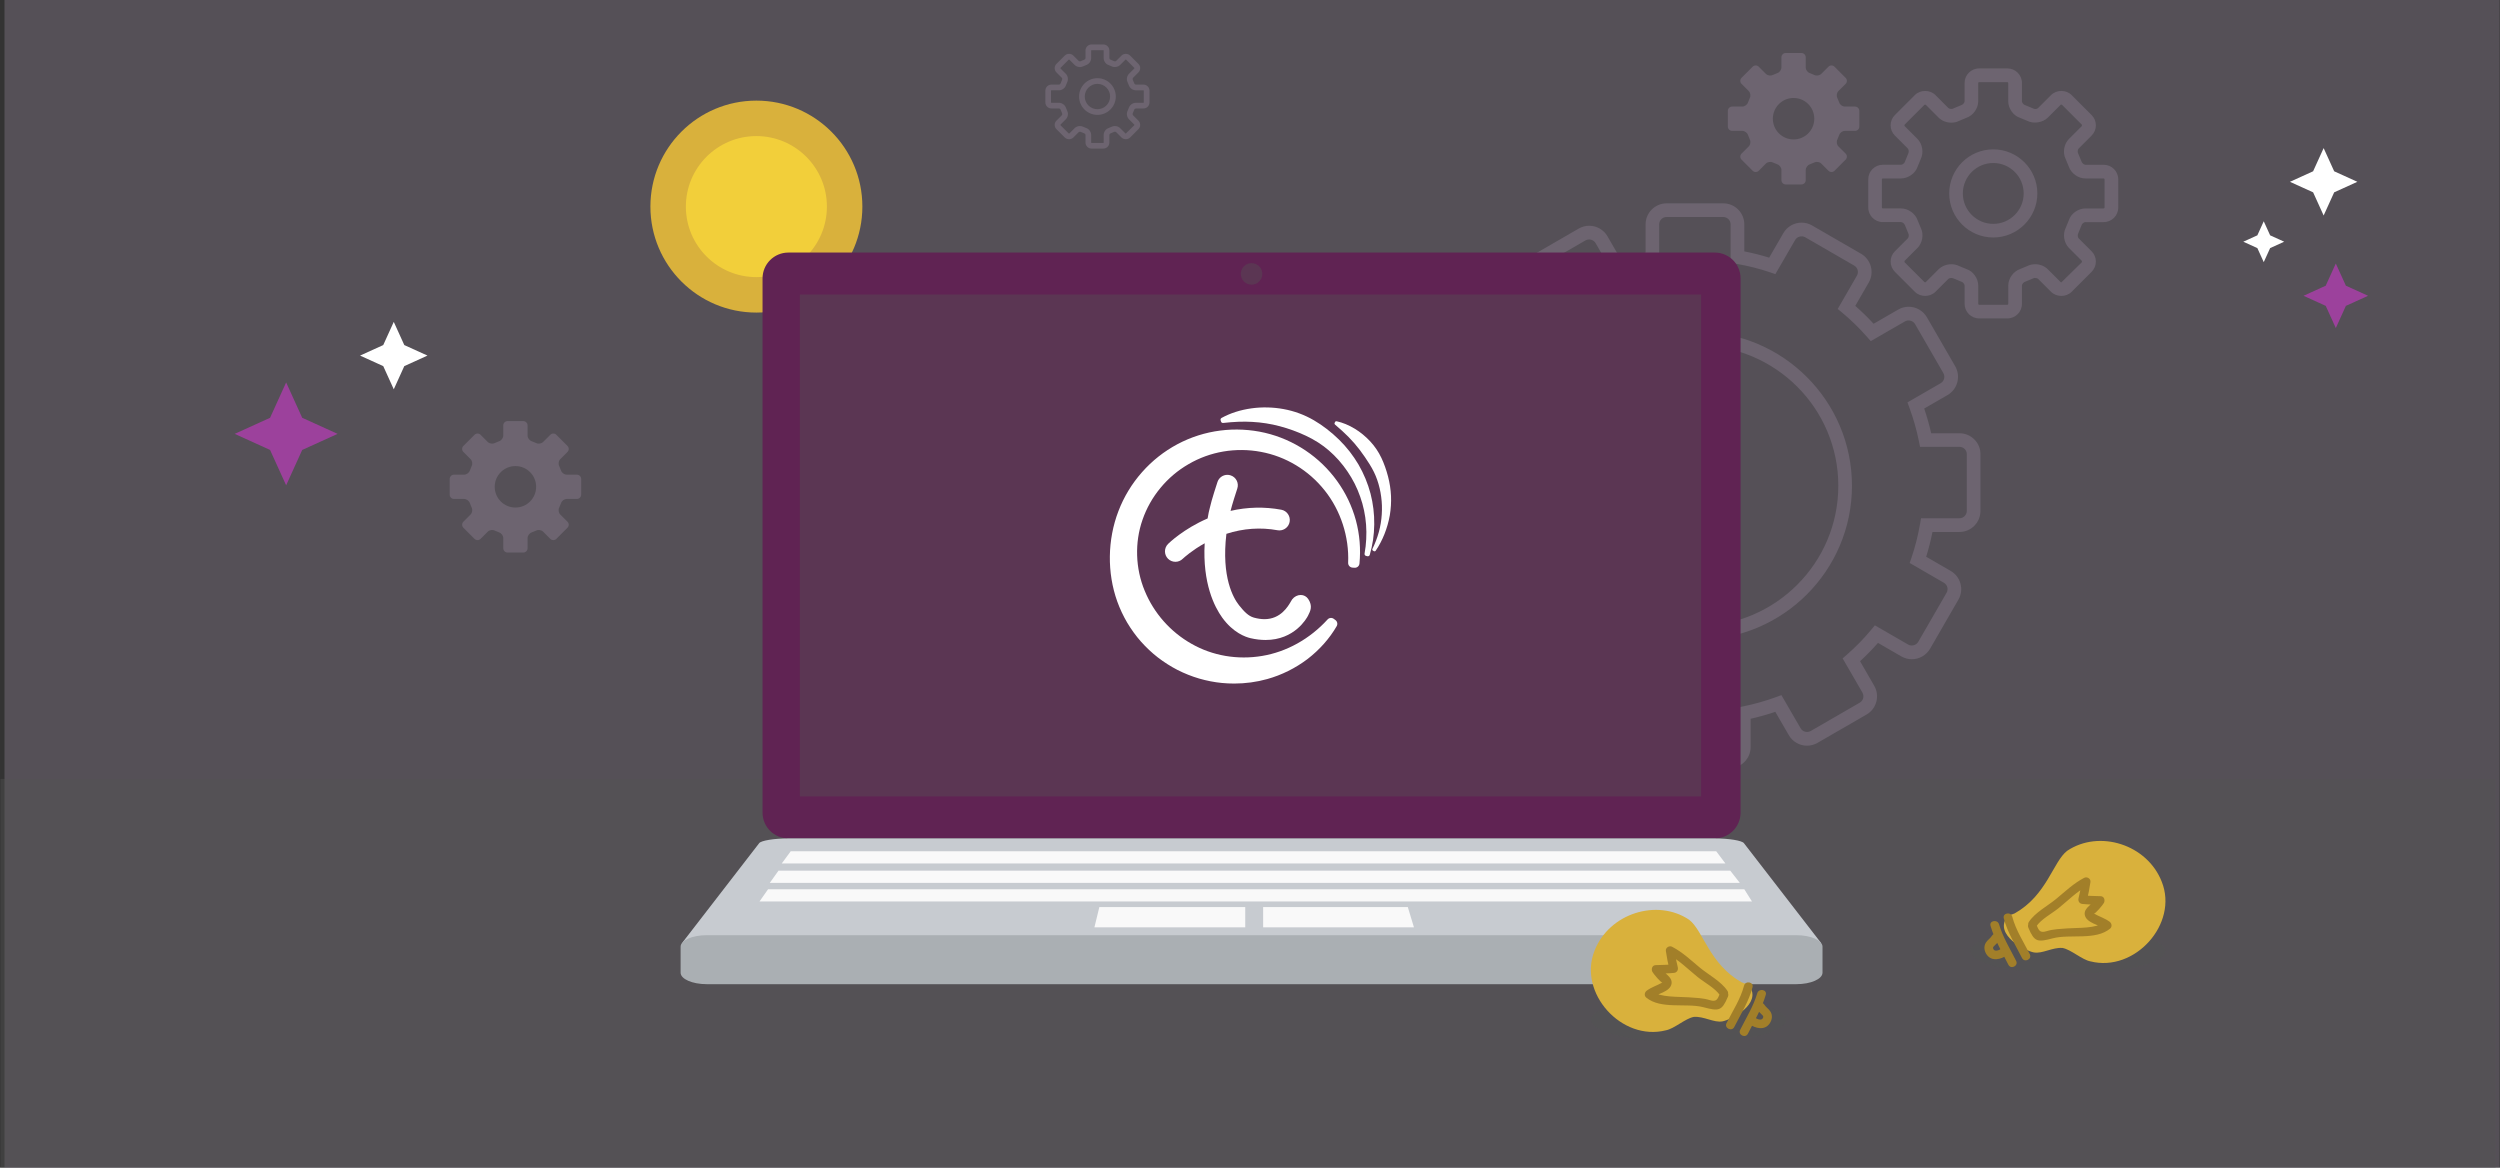 <?xml version="1.0" encoding="utf-8"?>
<!-- Generator: Adobe Illustrator 16.0.0, SVG Export Plug-In . SVG Version: 6.00 Build 0)  -->
<!DOCTYPE svg PUBLIC "-//W3C//DTD SVG 1.1//EN" "http://www.w3.org/Graphics/SVG/1.1/DTD/svg11.dtd">
<svg version="1.1" id="Capa_1" xmlns="http://www.w3.org/2000/svg" xmlns:xlink="http://www.w3.org/1999/xlink" x="0px" y="0px"
	 width="820px" height="383px" viewBox="0 0 820 383" enable-background="new 0 0 820 383" xml:space="preserve">
<rect x="0" y="0" width="820" height="383" fill="#333333" stroke="none"/>
<g>
	<rect x="1.471" y="-1.5" opacity="0.3" fill="#A394AA" width="818.402" height="384.475"/>
	<g opacity="0.3">
		<g>
			<g>
				<path fill="#A394AA" d="M567.311,251.938l-18.59-0.011c-3.797,0-6.881-3.093-6.881-6.877v-8.874
					c-2.736-0.535-5.465-1.224-8.16-2.061l-4.662,8.061c-1.215,2.113-3.492,3.438-5.947,3.438c-1.201,0-2.395-0.318-3.438-0.925
					l-16.1-9.292c-1.6-0.916-2.74-2.399-3.221-4.174c-0.471-1.771-0.229-3.638,0.693-5.228l4.434-7.685
					c-2.082-1.821-4.1-3.787-6.021-5.874l-8.066,4.65c-1.049,0.609-2.24,0.922-3.445,0.922c-2.455,0-4.748-1.308-5.967-3.435
					l-9.301-16.108c-0.916-1.595-1.16-3.448-0.691-5.212c0.48-1.782,1.619-3.268,3.219-4.184l7.654-4.434
					c-0.902-2.643-1.654-5.354-2.279-8.104h-9.279c-3.807,0-6.9-3.093-6.9-6.89v-18.583c0-3.8,3.094-6.896,6.9-6.896h8.857
					c0.545-2.768,1.232-5.489,2.068-8.147l-8.061-4.656c-1.594-0.916-2.732-2.404-3.215-4.185c-0.477-1.773-0.232-3.633,0.689-5.227
					l9.295-16.091c1.252-2.134,3.555-3.447,6.002-3.447c1.195,0,2.379,0.313,3.42,0.911l7.68,4.44
					c1.807-2.067,3.771-4.074,5.867-6.008l-4.664-8.067c-0.924-1.607-1.162-3.469-0.684-5.253c0.482-1.77,1.619-3.25,3.209-4.158
					l16.09-9.3c1.057-0.609,2.252-0.928,3.453-0.928c2.447,0,4.74,1.317,5.979,3.446l4.414,7.664
					c2.645-0.903,5.359-1.664,8.092-2.281v-9.295c0-3.794,3.1-6.885,6.896-6.885h18.584c3.797,0,6.898,3.091,6.898,6.885v8.872
					c2.777,0.545,5.51,1.233,8.15,2.061l4.656-8.048c1.225-2.121,3.52-3.446,5.969-3.446c1.191,0,2.383,0.315,3.424,0.912
					l16.104,9.308c3.285,1.899,4.416,6.12,2.525,9.414l-4.43,7.675c2.094,1.832,4.109,3.791,6.012,5.866l8.068-4.654
					c1.043-0.608,2.227-0.926,3.432-0.926c2.455,0,4.748,1.317,5.979,3.445l9.301,16.092c1.879,3.306,0.754,7.521-2.52,9.423
					l-7.664,4.427c0.91,2.681,1.676,5.395,2.295,8.108h9.285c1.85,0,3.574,0.719,4.877,2.024c1.305,1.303,2.012,3.029,1.996,4.873
					v18.573c-0.004,3.808-3.086,6.906-6.873,6.906h-8.869c-0.549,2.767-1.238,5.486-2.061,8.124l8.055,4.661
					c3.285,1.906,4.41,6.128,2.518,9.411l-9.295,16.101c-1.24,2.124-3.525,3.446-5.977,3.446c-1.189,0-2.375-0.319-3.422-0.912
					l-7.686-4.446c-1.84,2.093-3.801,4.11-5.881,6.012l4.652,8.056c1.902,3.32,0.768,7.537-2.521,9.427l-16.092,9.296
					c-1.062,0.608-2.256,0.924-3.445,0.924c-2.451,0-4.73-1.322-5.959-3.445l-4.43-7.659c-2.615,0.891-5.328,1.65-8.092,2.278v9.297
					C574.199,248.845,571.107,251.938,567.311,251.938L567.311,251.938z M531.623,228.729l1.738,0.576
					c3.648,1.225,7.377,2.167,11.096,2.792l1.857,0.315v12.634c0,1.318,1.076,2.396,2.412,2.396l18.588,0.013
					c1.33,0,2.416-1.084,2.416-2.409v-12.938l1.791-0.361c3.811-0.772,7.52-1.818,11.016-3.101l1.766-0.646l6.311,10.892
					c0.645,1.123,2.131,1.533,3.291,0.879l16.09-9.294c1.152-0.66,1.543-2.141,0.875-3.316l-6.49-11.212l1.391-1.205
					c2.889-2.539,5.584-5.28,7.979-8.181l1.207-1.455l10.934,6.318c1.107,0.63,2.646,0.222,3.285-0.896l9.297-16.101
					c0.666-1.146,0.268-2.619-0.879-3.283l-11.215-6.488l0.59-1.745c1.203-3.546,2.148-7.265,2.807-11.06l0.324-1.866h12.607
					c1.316,0,2.393-1.084,2.402-2.428v-18.583c0-0.648-0.24-1.244-0.697-1.706c-0.455-0.448-1.062-0.703-1.705-0.703H629.77
					l-0.359-1.795c-0.742-3.688-1.793-7.402-3.121-11.028l-0.645-1.766l10.906-6.295c1.145-0.667,1.533-2.145,0.865-3.31
					l-9.283-16.082c-0.639-1.104-2.174-1.528-3.291-0.88l-11.238,6.48l-1.205-1.385c-2.527-2.879-5.275-5.562-8.178-7.968
					l-1.449-1.206l6.295-10.923c0.664-1.149,0.268-2.629-0.887-3.298l-16.094-9.3c-1.092-0.622-2.641-0.215-3.273,0.893
					L582.32,89.92l-1.736-0.6c-3.531-1.196-7.26-2.137-11.086-2.796l-1.865-0.318V73.585c0-1.328-1.082-2.406-2.414-2.406h-18.586
					c-1.33,0-2.42,1.071-2.42,2.406v12.942l-1.801,0.357c-3.744,0.754-7.447,1.796-11.014,3.108l-1.771,0.651l-6.275-10.904
					c-0.654-1.121-2.166-1.544-3.326-0.877l-16.09,9.297c-0.553,0.315-0.947,0.832-1.115,1.444
					c-0.168,0.622-0.076,1.284,0.246,1.846l6.488,11.228l-1.383,1.213c-2.945,2.58-5.623,5.337-7.971,8.173l-1.207,1.458
					l-10.926-6.312c-1.102-0.634-2.648-0.215-3.316,0.908l-9.289,16.079c-0.318,0.549-0.402,1.2-0.24,1.821
					c0.17,0.623,0.568,1.145,1.125,1.468l11.225,6.483l-0.59,1.739c-1.213,3.572-2.156,7.298-2.803,11.075l-0.312,1.866h-12.615
					c-1.334,0-2.426,1.086-2.426,2.421v18.579c0,1.33,1.086,2.418,2.426,2.418h12.934l0.365,1.807
					c0.742,3.757,1.791,7.46,3.1,11.013l0.656,1.769l-10.912,6.308c-0.561,0.318-0.957,0.837-1.119,1.449
					c-0.162,0.622-0.076,1.273,0.24,1.83l9.297,16.101c0.633,1.096,2.168,1.525,3.293,0.871l11.223-6.473l1.213,1.372
					c2.574,2.922,5.328,5.605,8.191,7.983l1.449,1.208l-6.303,10.932c-0.318,0.559-0.402,1.208-0.244,1.827
					c0.17,0.62,0.566,1.134,1.119,1.452l16.115,9.299c1.105,0.637,2.633,0.224,3.256-0.87L531.623,228.729L531.623,228.729z
					 M556.977,209.781c-27.826,0-50.449-22.638-50.449-50.454c0-27.826,22.629-50.463,50.449-50.463
					c27.83,0,50.469,22.642,50.469,50.463C607.449,187.144,584.803,209.781,556.977,209.781L556.977,209.781z M556.977,113.345
					c-25.35,0-45.971,20.624-45.971,45.982c0,25.347,20.621,45.972,45.971,45.972c25.359,0,45.988-20.625,45.988-45.972
					C602.965,133.969,582.334,113.345,556.977,113.345L556.977,113.345z"/>
			</g>
		</g>
		<g>
			<path fill="#A394AA" d="M658.422,104.441h-9.26c-2.635,0-4.77-2.14-4.77-4.767v-5.99c0-0.438-0.461-1.071-0.875-1.212
				l-2.844-1.172c-0.51-0.239-1.346-0.089-1.6,0.17l-4.252,4.248c-1.807,1.793-4.949,1.788-6.738,0l-6.559-6.56
				c-0.896-0.893-1.395-2.094-1.395-3.376c0-1.279,0.498-2.479,1.398-3.369l4.236-4.236c0.299-0.297,0.42-1.075,0.232-1.457
				l-1.178-2.868c-0.186-0.54-0.84-1.008-1.266-1.008h-5.998c-2.631,0-4.764-2.137-4.764-4.773V58.81
				c0-2.627,2.133-4.767,4.764-4.767h5.998c0.426,0,1.074-0.473,1.209-0.872l1.164-2.847c0.258-0.529,0.137-1.314-0.17-1.62
				l-4.236-4.237c-0.895-0.885-1.395-2.089-1.395-3.363c0-1.286,0.5-2.479,1.4-3.371l6.555-6.556
				c1.785-1.788,4.939-1.796,6.738-0.003l4.236,4.241c0.166,0.167,0.555,0.323,0.982,0.323c0.277,0,0.43-0.058,0.48-0.09
				l2.852-1.186c0.561-0.191,1.021-0.829,1.021-1.259v-5.99c0-2.64,2.135-4.771,4.77-4.771h9.26c2.635,0,4.783,2.132,4.783,4.771
				v5.99c0,0.43,0.453,1.073,0.85,1.2l2.861,1.184c0.824,0.394,1.373,0.061,1.607-0.173l4.236-4.236
				c1.811-1.801,4.961-1.795,6.744,0.008l6.555,6.558c0.895,0.883,1.396,2.083,1.396,3.362c0,1.276-0.502,2.479-1.406,3.373
				l-4.236,4.232c-0.297,0.301-0.424,1.089-0.23,1.475l1.188,2.85c0.188,0.552,0.832,1.012,1.26,1.012h5.996
				c2.629,0,4.768,2.14,4.768,4.767v9.269c0,2.633-2.139,4.77-4.768,4.77h-5.996c-0.428,0-1.072,0.46-1.203,0.86l-1.18,2.868
				c-0.254,0.526-0.131,1.306,0.172,1.612l4.236,4.237c0.891,0.879,1.398,2.084,1.398,3.358c0,1.281-0.504,2.482-1.406,3.378
				l-6.551,6.557c-1.777,1.783-4.928,1.788-6.732,0.006l-4.242-4.24c-0.246-0.246-1.086-0.434-1.475-0.241l-2.84,1.18
				c-0.553,0.19-1.008,0.829-1.008,1.268v5.991C663.203,102.302,661.055,104.441,658.422,104.441L658.422,104.441z M640.049,86.667
				c0.877,0,1.74,0.193,2.473,0.562l2.561,1.054c2.102,0.699,3.787,3.046,3.787,5.402v5.99c0,0.162,0.125,0.289,0.283,0.289h9.262
				c0.164,0,0.295-0.14,0.295-0.289v-5.99c0-2.356,1.68-4.695,3.914-5.454l2.557-1.07c0.604-0.3,1.457-0.498,2.336-0.498
				c1.584,0,3.127,0.62,4.158,1.65l4.236,4.231c0.064,0.066,0.148,0.082,0.201,0.082l6.758-6.636l-0.004-0.006l0.004-0.398
				l-4.24-4.238c-1.668-1.676-2.129-4.526-1.07-6.628l1.053-2.566c0.691-2.093,3.035-3.787,5.396-3.787h5.996
				c0.15,0,0.283-0.133,0.283-0.283v-9.269c0-0.149-0.139-0.281-0.283-0.281h-5.996c-2.367,0-4.711-1.691-5.457-3.93l-1.066-2.558
				c-0.984-1.966-0.523-4.812,1.141-6.488l4.24-4.239l-0.006-0.006l0.006-0.395l-6.559-6.564c-0.264-0.076-0.346-0.056-0.41,0.008
				l-4.236,4.234c-1.605,1.605-4.584,2.095-6.631,1.078l-2.561-1.062c-2.088-0.684-3.775-3.023-3.775-5.396v-5.99
				c0-0.153-0.146-0.293-0.295-0.293h-9.262c-0.158,0-0.285,0.137-0.285,0.293v5.99c0,2.373-1.701,4.716-3.938,5.452l-2.547,1.072
				c-0.602,0.3-1.451,0.495-2.342,0.495c-1.574,0-3.127-0.61-4.154-1.641l-4.236-4.235h-0.402l-6.559,6.565l0,0v0.395l4.242,4.234
				c1.658,1.674,2.119,4.527,1.076,6.636l-1.051,2.554c-0.703,2.102-3.049,3.788-5.408,3.788h-5.998
				c-0.152,0-0.281,0.135-0.281,0.284v9.264c0,0.155,0.133,0.285,0.281,0.285h5.998c2.354,0,4.701,1.689,5.463,3.922l1.059,2.579
				c0.988,1.962,0.527,4.808-1.139,6.483l-4.242,4.238l0,0v0.404l6.559,6.554c0.264,0.082,0.338,0.059,0.41-0.004l4.232-4.233
				C636.908,87.287,638.463,86.667,640.049,86.667L640.049,86.667z M653.793,77.896c-7.971,0-14.453-6.485-14.453-14.453
				c0-7.969,6.482-14.454,14.453-14.454c7.969,0,14.457,6.485,14.457,14.454C668.252,71.411,661.764,77.896,653.793,77.896
				L653.793,77.896z M653.793,53.466c-5.5,0-9.98,4.477-9.98,9.978c0,5.503,4.475,9.983,9.98,9.983c5.498,0,9.975-4.476,9.975-9.983
				C663.766,57.942,659.293,53.466,653.793,53.466L653.793,53.466z"/>
		</g>
		<g>
			<path fill="#A394AA" d="M361.885,48.741h-3.857c-1.098,0-1.986-0.892-1.986-1.985V44.26c0-0.183-0.191-0.446-0.363-0.505
				l-1.186-0.488c-0.213-0.1-0.561-0.037-0.666,0.071l-1.771,1.77c-0.752,0.747-2.062,0.745-2.807,0l-2.732-2.732
				c-0.373-0.372-0.582-0.872-0.582-1.406c0-0.533,0.209-1.033,0.584-1.404l1.764-1.765c0.125-0.123,0.176-0.447,0.098-0.606
				l-0.492-1.195c-0.076-0.225-0.35-0.42-0.527-0.42h-2.498c-1.096,0-1.984-0.89-1.984-1.988v-3.858
				c0-1.094,0.889-1.985,1.984-1.985h2.498c0.178,0,0.449-0.197,0.506-0.363l0.484-1.187c0.107-0.22,0.057-0.547-0.072-0.675
				l-1.764-1.765c-0.373-0.369-0.58-0.87-0.58-1.401c0-0.536,0.207-1.032,0.582-1.404l2.73-2.731
				c0.744-0.744,2.059-0.748,2.807-0.001l1.766,1.767c0.068,0.07,0.23,0.135,0.408,0.135c0.117,0,0.18-0.023,0.201-0.037
				l1.188-0.494c0.234-0.08,0.426-0.346,0.426-0.524v-2.495c0-1.1,0.889-1.988,1.986-1.988h3.857c1.098,0,1.994,0.889,1.994,1.988
				v2.495c0,0.179,0.188,0.447,0.354,0.5l1.191,0.493c0.344,0.164,0.573,0.025,0.671-0.072l1.764-1.765
				c0.754-0.75,2.066-0.748,2.811,0.003l2.73,2.732c0.371,0.367,0.582,0.867,0.582,1.4c0,0.532-0.211,1.033-0.586,1.405
				l-1.766,1.764c-0.123,0.125-0.176,0.453-0.096,0.614l0.494,1.187c0.078,0.23,0.348,0.422,0.525,0.422h2.498
				c1.096,0,1.986,0.892,1.986,1.985v3.861c0,1.097-0.891,1.987-1.986,1.987h-2.498c-0.178,0-0.447,0.191-0.502,0.358l-0.492,1.194
				c-0.105,0.22-0.053,0.544,0.072,0.672l1.766,1.765c0.371,0.367,0.582,0.869,0.582,1.399c0,0.534-0.209,1.034-0.586,1.407
				l-2.729,2.731c-0.74,0.743-2.053,0.745-2.805,0.003l-1.768-1.767c-0.104-0.103-0.452-0.181-0.614-0.101l-1.182,0.491
				c-0.23,0.079-0.42,0.346-0.42,0.528v2.496C363.877,47.85,362.983,48.741,361.885,48.741L361.885,48.741z M354.233,41.337
				c0.365,0,0.725,0.08,1.029,0.233l1.066,0.439c0.875,0.291,1.578,1.269,1.578,2.25v2.496c0,0.067,0.053,0.12,0.117,0.12h3.859
				c0.068,0,0.123-0.059,0.123-0.12V44.26c0-0.981,0.699-1.956,1.629-2.271l1.066-0.446c0.252-0.125,0.607-0.207,0.973-0.207
				c0.659,0,1.304,0.258,1.731,0.688l1.766,1.763c0.027,0.027,0.062,0.034,0.084,0.034l2.814-2.765l-0.002-0.003l0.002-0.166
				l-1.766-1.766c-0.695-0.697-0.887-1.885-0.445-2.761l0.438-1.069c0.289-0.871,1.264-1.577,2.248-1.577h2.498
				c0.062,0,0.117-0.056,0.117-0.118v-3.861c0-0.062-0.057-0.117-0.117-0.117h-2.498c-0.986,0-1.961-0.704-2.273-1.637l-0.443-1.065
				c-0.41-0.819-0.219-2.005,0.475-2.703l1.766-1.766l-0.002-0.003l0.002-0.164l-2.73-2.734c-0.111-0.032-0.145-0.023-0.172,0.003
				l-1.766,1.764c-0.668,0.669-1.909,0.873-2.761,0.449l-1.066-0.442c-0.871-0.285-1.574-1.26-1.574-2.248v-2.496
				c0-0.063-0.061-0.122-0.123-0.122h-3.857c-0.066,0-0.119,0.058-0.119,0.122v2.496c0,0.988-0.709,1.964-1.641,2.271l-1.061,0.446
				c-0.25,0.125-0.605,0.206-0.975,0.206c-0.656,0-1.303-0.254-1.732-0.684l-1.764-1.764h-0.168l-2.732,2.734l0,0v0.165l1.768,1.764
				c0.691,0.697,0.883,1.886,0.447,2.765l-0.438,1.063c-0.291,0.876-1.27,1.578-2.252,1.578h-2.5c-0.062,0-0.115,0.056-0.115,0.118
				v3.859c0,0.064,0.055,0.119,0.115,0.119h2.5c0.98,0,1.959,0.703,2.275,1.634l0.441,1.074c0.412,0.817,0.219,2.003-0.475,2.7
				l-1.768,1.766l0,0v0.169l2.732,2.73c0.109,0.034,0.141,0.024,0.172-0.002l1.762-1.764
				C352.924,41.595,353.571,41.337,354.233,41.337L354.233,41.337z M359.958,37.683c-3.32,0-6.021-2.701-6.021-6.021
				c0-3.32,2.701-6.021,6.021-6.021s6.023,2.701,6.023,6.021C365.981,34.981,363.278,37.683,359.958,37.683L359.958,37.683z
				 M359.958,27.505c-2.291,0-4.158,1.865-4.158,4.157s1.865,4.159,4.158,4.159c2.291,0,4.156-1.865,4.156-4.159
				C364.112,29.37,362.249,27.505,359.958,27.505L359.958,27.505z"/>
		</g>
		<path fill="#A394AA" d="M608.451,34.954h-3.338c-0.773,0-1.611-0.596-1.85-1.328l-0.619-1.511
			c-0.352-0.696-0.189-1.699,0.355-2.251l2.361-2.355c0.557-0.538,0.557-1.438,0-1.983l-3.641-3.65
			c-0.557-0.547-1.449-0.547-1.988,0l-2.361,2.355c-0.545,0.545-1.559,0.717-2.254,0.367l-1.504-0.622
			c-0.732-0.241-1.334-1.072-1.334-1.852V18.79c0-0.768-0.631-1.406-1.414-1.406h-5.15c-0.771,0-1.41,0.633-1.41,1.406v3.334
			c0,0.773-0.6,1.61-1.336,1.852l-1.502,0.622c-0.688,0.35-1.713,0.178-2.25-0.367l-2.352-2.355c-0.549-0.547-1.439-0.547-1.988,0
			l-3.652,3.65c-0.545,0.545-0.545,1.445,0,1.983l2.359,2.355c0.547,0.552,0.713,1.555,0.363,2.251l-0.613,1.511
			c-0.25,0.732-1.08,1.328-1.863,1.328h-3.332c-0.766,0-1.406,0.634-1.406,1.412v5.15c0,0.773,0.635,1.409,1.406,1.409h3.334
			c0.779,0,1.613,0.598,1.865,1.335l0.611,1.509c0.35,0.694,0.186,1.706-0.363,2.254l-2.357,2.356c-0.545,0.545-0.545,1.44,0,1.984
			l3.65,3.65c0.551,0.544,1.439,0.544,1.988,0l2.352-2.361c0.539-0.546,1.562-0.709,2.25-0.368l1.504,0.619
			c0.734,0.249,1.336,1.078,1.336,1.858v3.332c0,0.776,0.633,1.409,1.408,1.409h5.15c0.779,0,1.414-0.628,1.414-1.409v-3.332
			c0-0.775,0.607-1.609,1.336-1.858l1.504-0.619c0.693-0.341,1.709-0.178,2.254,0.368l2.359,2.361c0.539,0.544,1.436,0.544,1.988,0
			l3.641-3.65c0.557-0.547,0.557-1.439,0-1.984l-2.361-2.356c-0.543-0.548-0.705-1.56-0.355-2.254l0.621-1.509
			c0.236-0.737,1.074-1.335,1.848-1.335h3.338c0.77,0,1.406-0.631,1.406-1.409v-5.15C609.855,35.59,609.219,34.954,608.451,34.954z
			 M588.293,45.738c-3.752,0-6.797-3.046-6.797-6.796c0-3.76,3.045-6.806,6.797-6.806c3.756,0,6.791,3.046,6.791,6.806
			C595.084,42.692,592.049,45.738,588.293,45.738z"/>
		<path fill="#A394AA" d="M189.22,155.689h-3.338c-0.773,0-1.611-0.596-1.849-1.328l-0.62-1.511
			c-0.352-0.696-0.188-1.699,0.355-2.251l2.361-2.355c0.557-0.538,0.557-1.438,0-1.983l-3.641-3.65
			c-0.557-0.547-1.449-0.547-1.988,0l-2.36,2.355c-0.545,0.545-1.56,0.717-2.254,0.367l-1.504-0.622
			c-0.732-0.241-1.335-1.072-1.335-1.852v-3.334c0-0.768-0.63-1.406-1.414-1.406h-5.15c-0.771,0-1.409,0.633-1.409,1.406v3.334
			c0,0.773-0.601,1.61-1.336,1.852l-1.503,0.622c-0.688,0.35-1.712,0.178-2.25-0.367l-2.352-2.355c-0.549-0.547-1.438-0.547-1.988,0
			l-3.652,3.65c-0.545,0.545-0.545,1.445,0,1.983l2.359,2.355c0.548,0.552,0.713,1.555,0.363,2.251l-0.612,1.511
			c-0.251,0.732-1.08,1.328-1.864,1.328h-3.332c-0.765,0-1.406,0.634-1.406,1.412v5.15c0,0.773,0.636,1.409,1.406,1.409h3.335
			c0.778,0,1.612,0.598,1.864,1.335l0.612,1.509c0.349,0.694,0.185,1.706-0.363,2.254l-2.357,2.356c-0.545,0.545-0.545,1.44,0,1.984
			l3.649,3.65c0.551,0.544,1.44,0.544,1.989,0l2.351-2.361c0.539-0.546,1.563-0.709,2.251-0.368l1.503,0.619
			c0.735,0.249,1.336,1.078,1.336,1.858v3.332c0,0.776,0.633,1.409,1.409,1.409h5.15c0.778,0,1.414-0.628,1.414-1.409v-3.332
			c0-0.775,0.607-1.609,1.335-1.858l1.504-0.619c0.694-0.341,1.709-0.178,2.254,0.368l2.359,2.361c0.54,0.544,1.436,0.544,1.989,0
			l3.641-3.65c0.557-0.547,0.557-1.439,0-1.984l-2.361-2.356c-0.544-0.548-0.705-1.56-0.355-2.254l0.62-1.509
			c0.237-0.737,1.075-1.335,1.849-1.335h3.338c0.769,0,1.406-0.631,1.406-1.409v-5.15
			C190.625,156.325,189.989,155.689,189.22,155.689z M169.063,166.474c-3.752,0-6.797-3.046-6.797-6.796
			c0-3.76,3.045-6.806,6.797-6.806c3.756,0,6.791,3.046,6.791,6.806C175.854,163.428,172.819,166.474,169.063,166.474z"/>
	</g>
	<rect x="0.126" y="255.5" opacity="0.4" fill="#545454" width="818.403" height="129"/>
	<g>
		<circle fill="#D9B13C" cx="248.095" cy="67.764" r="34.762"/>
		<g>
			<circle fill="#F2CF3A" cx="248.095" cy="67.764" r="23.129"/>
		</g>
	</g>
	<polygon fill="#9C419C" points="93.854,125.436 99.125,137.037 110.726,142.309 99.125,147.58 93.854,159.18 88.582,147.58 
		76.98,142.309 88.582,137.037 	"/>
	<polygon fill="#9C419C" points="766.145,86.436 769.45,93.711 776.726,97.018 769.45,100.323 766.145,107.598 762.838,100.323 
		755.562,97.018 762.838,93.711 	"/>
	<polygon fill="#FFFFFF" points="129.156,105.577 132.61,113.18 140.213,116.633 132.61,120.086 129.156,127.688 125.703,120.086 
		118.1,116.633 125.703,113.18 	"/>
	<polygon fill="#FFFFFF" points="742.508,72.577 744.603,77.188 749.213,79.281 744.603,81.376 742.508,85.985 740.414,81.376 
		735.803,79.281 740.414,77.188 	"/>
	<polygon fill="#FFFFFF" points="762.156,48.577 765.61,56.18 773.213,59.633 765.61,63.086 762.156,70.688 758.703,63.086 
		751.1,59.633 758.703,56.18 	"/>
	<g>
		<g>
			<g>
				<path fill="#602353" d="M570.908,266.53c0,4.676-3.797,8.468-8.471,8.468H258.584c-4.679,0-8.47-3.794-8.47-8.468V91.311
					c0-4.681,3.79-8.47,8.47-8.47h303.853c4.68,0,8.471,3.792,8.471,8.47V266.53z"/>
				<rect x="262.346" y="96.613" opacity="0.4" fill="#545454" width="295.619" height="164.611"/>
				<circle opacity="0.4" fill="#545454" cx="410.509" cy="89.838" r="3.531"/>
				<path fill="#C7CBD0" d="M597.184,309.133c0.611,0.867-5.461,1.464-10.873,1.464h-351.6c-5.415,0-11.388-0.713-10.772-1.577
					l25.064-32.453c0.613-0.862,4.901-1.568,9.58-1.568h303.853c4.676,0,8.965,0.706,9.578,1.568L597.184,309.133z"/>
				<path fill="#AAAFB3" d="M597.781,319.047c0,2.076-3.838,3.763-8.572,3.763H231.811c-4.737,0-8.572-1.687-8.572-3.763v-8.54
					c0-2.077,3.837-3.765,8.572-3.765h357.398c4.734,0,8.574,1.688,8.574,3.765v8.54H597.781z"/>
				<polygon fill="#F9F9F9" points="259.362,279.21 256.416,283.212 565.93,283.212 562.916,279.21 				"/>
				<polygon fill="#F9F9F9" points="255.342,285.588 252.487,289.591 570.664,289.591 567.535,285.588 				"/>
				<polygon fill="#F9F9F9" points="251.927,291.677 249.124,295.677 574.648,295.677 572.125,291.677 				"/>
				<g>
					<polygon fill="#F9F9F9" points="414.311,304.159 463.773,304.159 461.758,297.509 414.311,297.509 					"/>
					<polygon fill="#F9F9F9" points="408.436,297.509 360.59,297.509 358.971,304.159 408.436,304.159 					"/>
				</g>
			</g>
		</g>
		<g>
			<path fill="#FFFFFF" d="M429.111,196.496c-0.562-0.855-1.465-1.347-2.469-1.347c-1.057,0-2.105,0.538-2.805,1.438
				c-0.117,0.15-0.232,0.352-0.408,0.657c-0.914,1.599-3.348,5.843-8.695,5.843c-1.092,0-2.262-0.175-3.482-0.518
				c-1.754-0.494-3.158-1.92-4.857-4.062c-1.822-2.299-5.836-9.148-4.134-23.414c5.55-1.791,11.223-2.19,16.752-1.176
				c0.207,0.039,0.416,0.059,0.623,0.059c1.654,0,3.068-1.182,3.363-2.809c0.338-1.858-0.896-3.646-2.75-3.984
				c-5.518-1.015-11.136-0.886-16.63,0.386c0.507-2.056,1.771-5.988,2.213-7.321c0.288-0.869,0.221-1.798-0.189-2.617
				c-0.412-0.817-1.117-1.425-1.986-1.711c-0.349-0.116-0.711-0.176-1.076-0.176c-1.482,0-2.789,0.945-3.248,2.345
				c-0.02,0.06-1.997,6.026-2.514,8.499l-0.358,1.476c-0.14,0.684-0.253,1.346-0.363,1.987c-7.962,3.434-12.767,8.151-12.968,8.351
				c-1.344,1.325-1.363,3.499-0.036,4.852c0.651,0.655,1.519,1.016,2.44,1.016c0.904,0,1.752-0.347,2.391-0.978l0.017-0.015
				c0.517-0.482,3.095-2.807,7.192-5.081c-0.73,13.176,3.232,20.869,5.728,24.345c3.612,5.021,7.731,6.42,9.337,6.787
				c1.687,0.387,3.337,0.584,4.9,0.584c0.004,0,0.002,0,0.002,0c9.58,0,13.506-7.135,13.93-7.963
				C429.816,200.404,430.633,198.809,429.111,196.496z"/>
			<g>
				<path fill="#FFFFFF" d="M444.74,170.705c-1.258-4.645-3.328-8.99-6.16-12.918c-2.834-3.939-6.32-7.313-10.361-10.023
					c-4.074-2.734-8.561-4.689-13.336-5.811c-4.748-1.102-9.753-1.352-14.615-0.73c-4.925,0.626-9.654,2.129-14.059,4.466
					c-4.404,2.35-8.316,5.444-11.627,9.192c-3.333,3.767-5.935,8.056-7.73,12.748c-3.617,9.419-3.763,20.221-0.396,29.641
					c0.885,2.439,1.976,4.767,3.247,6.926c1.376,2.299,2.888,4.385,4.493,6.197c1.773,1.99,3.647,3.754,5.573,5.242
					c2.019,1.553,4.184,2.933,6.449,4.105c2.278,1.154,4.658,2.103,7.083,2.818c2.508,0.726,5.014,1.214,7.445,1.45
					c1.344,0.131,2.707,0.198,4.053,0.198c3.703,0,7.357-0.497,10.855-1.476c4.688-1.298,9.254-3.565,13.217-6.565
					c3.945-3.041,7.254-6.774,9.568-10.793c0.385-0.673,0.209-1.527-0.414-1.99l-0.537-0.399c-0.631-0.469-1.514-0.382-2.043,0.198
					c-5.814,6.387-13.447,10.637-21.498,11.968c-3.96,0.668-8.083,0.664-12.013-0.017c-3.951-0.683-7.691-2.018-11.121-3.973
					c-6.895-3.893-12.34-10.055-15.338-17.358c-3.066-7.349-3.334-15.837-0.735-23.294c1.317-3.815,3.296-7.333,5.882-10.459
					c2.59-3.142,5.693-5.768,9.23-7.812c3.539-2.066,7.387-3.46,11.432-4.145c4.041-0.684,8.26-0.645,12.285,0.117
					c4.082,0.756,7.969,2.238,11.557,4.406c3.6,2.175,6.752,4.952,9.379,8.259c5.248,6.572,8.051,15.217,7.688,23.714
					c-0.035,0.831,0.598,1.535,1.424,1.592l0.666,0.045c0.842,0.054,1.549-0.556,1.629-1.38
					C446.365,180.063,445.971,175.307,444.74,170.705z"/>
				<path fill="#FFFFFF" d="M449.533,161.906c-0.875-3.312-2.199-6.512-3.934-9.515c-1.756-2.988-3.902-5.738-6.383-8.175
					c-2.602-2.549-5.389-4.695-8.291-6.385c-3.088-1.79-6.426-3.021-9.924-3.658c-3.439-0.63-7.043-0.713-10.492-0.24
					c-3.65,0.51-6.961,1.567-9.834,3.147c-0.273,0.148-0.403,0.471-0.312,0.767l0.132,0.426c0.093,0.302,0.392,0.496,0.701,0.458
					c3.566-0.407,6.631-0.521,9.51-0.353c3.094,0.166,6.139,0.644,9.045,1.419c2.924,0.777,5.793,1.817,8.523,3.096
					c2.863,1.33,5.432,2.977,7.635,4.896c2.312,2.012,4.359,4.323,6.076,6.877c1.75,2.558,3.15,5.34,4.166,8.271
					c1.041,2.935,1.688,6.021,1.922,9.167c0.119,1.547,0.135,3.143,0.047,4.743c-0.074,1.569-0.258,3.163-0.543,4.737
					c-0.061,0.344,0.154,0.675,0.494,0.756l0.432,0.102c0.051,0.012,0.102,0.018,0.152,0.018c0.285,0,0.545-0.188,0.629-0.474
					c0.467-1.62,0.83-3.272,1.078-4.919c0.238-1.658,0.371-3.355,0.391-5.047C450.795,168.603,450.387,165.201,449.533,161.906z"/>
				<path fill="#FFFFFF" d="M456.252,162.667c-0.098-2.131-0.428-4.271-0.973-6.363c-0.588-2.248-1.299-4.249-2.178-6.113
					c-0.963-2.018-2.203-3.847-3.686-5.435c-1.516-1.625-3.213-3.017-5.049-4.134c-1.967-1.194-3.977-2.021-5.971-2.455
					c-0.195-0.041-0.393,0.052-0.482,0.231l-0.158,0.315c-0.092,0.181-0.047,0.397,0.105,0.529c1.713,1.469,3.123,2.717,4.418,4.04
					c1.336,1.353,2.598,2.808,3.748,4.328c1.168,1.555,2.219,3.086,3.211,4.678c1.074,1.718,1.908,3.43,2.479,5.09
					c0.633,1.818,1.072,3.692,1.311,5.571c0.262,1.889,0.326,3.831,0.191,5.777c-0.121,1.936-0.441,3.878-0.955,5.77
					c-0.523,1.904-1.234,3.768-2.107,5.539c-0.102,0.204-0.029,0.454,0.17,0.571l0.309,0.178c0.066,0.04,0.143,0.06,0.219,0.06
					c0.139,0,0.277-0.067,0.359-0.191c2.268-3.325,3.871-7.339,4.641-11.614C456.207,166.93,456.342,164.786,456.252,162.667z"/>
			</g>
		</g>
	</g>
	<g>
		<ellipse opacity="0.4" fill="#545454" cx="678.219" cy="311.912" rx="32.049" ry="7.549"/>
		<g>
			<g>
				<path fill="#D9B13C" d="M660.795,299.6c10.592-5.947,12.617-16.992,17.232-20.529c10.504-7.063,26.281-2.111,31.039,10.166
					c5.508,13.809-8.885,29.772-23.391,26.095c-2.801-0.53-6.352-3.871-9.154-4.4c-3.311-0.278-6.641,1.991-9.443,1.46
					c-2.799-0.529-12.959-5.697-8.84-11.535C658.496,300.091,659.771,300.102,660.795,299.6"/>
			</g>
			<g>
				<g>
					<path fill="#A27F29" d="M667.852,303.938c1.596-2.432,5.123-4.258,7.363-6.064c3.164-2.546,6.037-5.526,9.67-7.414
						c-0.678-0.46-1.354-0.92-2.039-1.377c-0.26,1.876-0.625,3.715-1.088,5.548c-0.223,0.895,0.277,1.772,1.24,1.867
						c1.938,0.198,3.867,0.211,5.812,0.274c-0.357-0.73-0.719-1.465-1.078-2.197c-0.912,1.823-4.393,3.053-3.92,5.537
						c0.51,2.638,4.818,3.263,6.586,4.59c-0.053-0.748-0.105-1.496-0.158-2.244c-2.617,2.174-8.904,1.806-12.135,2.052
						c-2.328,0.179-4.586,0.214-6.83,0.915c-2.34,0.728-2.578-0.358-3.428-2.383c-0.711-1.687-3.25-0.427-2.545,1.25
						c2.018,4.808,3.049,4.781,8.068,3.463c5.609-1.461,13.967,0.799,18.748-3.174c0.738-0.619,0.551-1.711-0.156-2.243
						c-1.564-1.175-3.479-1.728-5.166-2.696c0.389,0.227,3.012-2.92,3.297-3.497c0.445-0.888,0.09-2.158-1.08-2.198
						c-1.947-0.06-3.875-0.075-5.812-0.272c0.412,0.623,0.822,1.247,1.238,1.871c0.521-2.076,0.938-4.133,1.23-6.257
						c0.152-1.068-1.123-1.846-2.037-1.37c-3.414,1.775-6.172,4.404-9.111,6.846c-2.818,2.343-7.006,4.513-9.043,7.61
						C664.48,303.9,666.844,305.471,667.852,303.938L667.852,303.938z"/>
				</g>
			</g>
			<g>
				<g>
					<path fill="#A27F29" d="M657.244,301.221c1.221,4.69,3.816,8.722,5.984,13.012c0.826,1.632,3.371,0.384,2.547-1.25
						c-2.039-4.039-4.586-7.865-5.748-12.287C659.564,298.933,656.777,299.456,657.244,301.221L657.244,301.221z"/>
				</g>
			</g>
			<g>
				<g>
					<path fill="#A27F29" d="M652.898,303.701c1.336,4.53,3.746,8.537,5.85,12.732c0.816,1.636,3.363,0.385,2.547-1.25
						c-1.98-3.944-4.35-7.748-5.609-12.011C655.172,301.438,652.381,301.951,652.898,303.701L652.898,303.701z"/>
				</g>
			</g>
			<g>
				<g>
					<path fill="#A27F29" d="M653.359,306.936c-0.551,0.86-1.477,1.403-2.016,2.29c-0.74,1.22-0.523,2.687,0.25,3.823
						c1.672,2.472,4.725,1.636,6.785,0.216c0.639-0.438,0.59-1.478,0.123-2.005c-0.562-0.627-1.367-0.554-2.006-0.12
						c-0.779,0.536-2.406,1.262-2.773-0.104c-0.105-0.399,0.33-0.731,0.58-0.979c0.512-0.491,1.035-0.96,1.416-1.56
						C656.709,306.964,654.35,305.391,653.359,306.936L653.359,306.936z"/>
				</g>
			</g>
		</g>
	</g>
	<g>
		<ellipse opacity="0.4" fill="#545454" cx="553.851" cy="334.524" rx="32.05" ry="7.549"/>
		<g>
			<g>
				<path fill="#D9B13C" d="M571.275,322.212c-10.594-5.947-12.617-16.992-17.232-20.528c-10.504-7.064-26.281-2.112-31.041,10.165
					c-5.506,13.809,8.885,29.773,23.393,26.095c2.801-0.529,6.352-3.871,9.154-4.4c3.311-0.278,6.641,1.991,9.441,1.461
					s12.961-5.697,8.842-11.536C573.574,322.703,572.297,322.715,571.275,322.212"/>
			</g>
			<g>
				<g>
					<path fill="#A27F29" d="M564.219,326.551c-1.596-2.433-5.125-4.259-7.365-6.065c-3.162-2.546-6.035-5.526-9.67-7.414
						c0.678-0.46,1.355-0.92,2.041-1.377c0.26,1.876,0.625,3.716,1.086,5.548c0.225,0.895-0.277,1.772-1.238,1.867
						c-1.939,0.198-3.867,0.211-5.812,0.274c0.357-0.73,0.719-1.464,1.078-2.197c0.91,1.823,4.391,3.053,3.918,5.537
						c-0.508,2.638-4.818,3.263-6.584,4.59c0.051-0.748,0.105-1.496,0.158-2.244c2.615,2.175,8.902,1.806,12.135,2.052
						c2.328,0.179,4.586,0.214,6.828,0.915c2.342,0.728,2.58-0.358,3.43-2.382c0.711-1.688,3.248-0.428,2.543,1.249
						c-2.018,4.808-3.047,4.781-8.068,3.463c-5.607-1.461-13.965,0.8-18.748-3.173c-0.736-0.62-0.549-1.712,0.156-2.244
						c1.564-1.175,3.479-1.728,5.166-2.696c-0.387,0.227-3.01-2.92-3.295-3.497c-0.445-0.888-0.092-2.158,1.08-2.198
						c1.945-0.06,3.873-0.075,5.812-0.272c-0.412,0.623-0.824,1.248-1.238,1.871c-0.521-2.076-0.938-4.132-1.232-6.257
						c-0.15-1.068,1.123-1.846,2.039-1.37c3.414,1.775,6.17,4.404,9.109,6.846c2.82,2.343,7.008,4.513,9.043,7.611
						C567.588,326.513,565.227,328.083,564.219,326.551L564.219,326.551z"/>
				</g>
			</g>
			<g>
				<g>
					<path fill="#A27F29" d="M574.824,323.833c-1.221,4.69-3.814,8.722-5.984,13.013c-0.826,1.631-3.369,0.383-2.545-1.25
						c2.039-4.04,4.584-7.866,5.748-12.288C572.504,321.545,575.293,322.068,574.824,323.833L574.824,323.833z"/>
				</g>
			</g>
			<g>
				<g>
					<path fill="#A27F29" d="M579.17,326.314c-1.334,4.529-3.746,8.537-5.85,12.731c-0.816,1.636-3.363,0.385-2.545-1.25
						c1.979-3.944,4.35-7.748,5.609-12.011C576.898,324.05,579.689,324.564,579.17,326.314L579.17,326.314z"/>
				</g>
			</g>
			<g>
				<g>
					<path fill="#A27F29" d="M578.711,329.548c0.551,0.86,1.475,1.403,2.014,2.29c0.74,1.221,0.523,2.687-0.248,3.824
						c-1.672,2.471-4.727,1.635-6.787,0.215c-0.639-0.438-0.59-1.478-0.123-2.005c0.562-0.626,1.369-0.554,2.008-0.119
						c0.779,0.535,2.406,1.261,2.771-0.104c0.105-0.399-0.33-0.731-0.58-0.979c-0.51-0.492-1.035-0.961-1.414-1.561
						C575.361,329.577,577.721,328.004,578.711,329.548L578.711,329.548z"/>
				</g>
			</g>
		</g>
	</g>
</g>
</svg>
